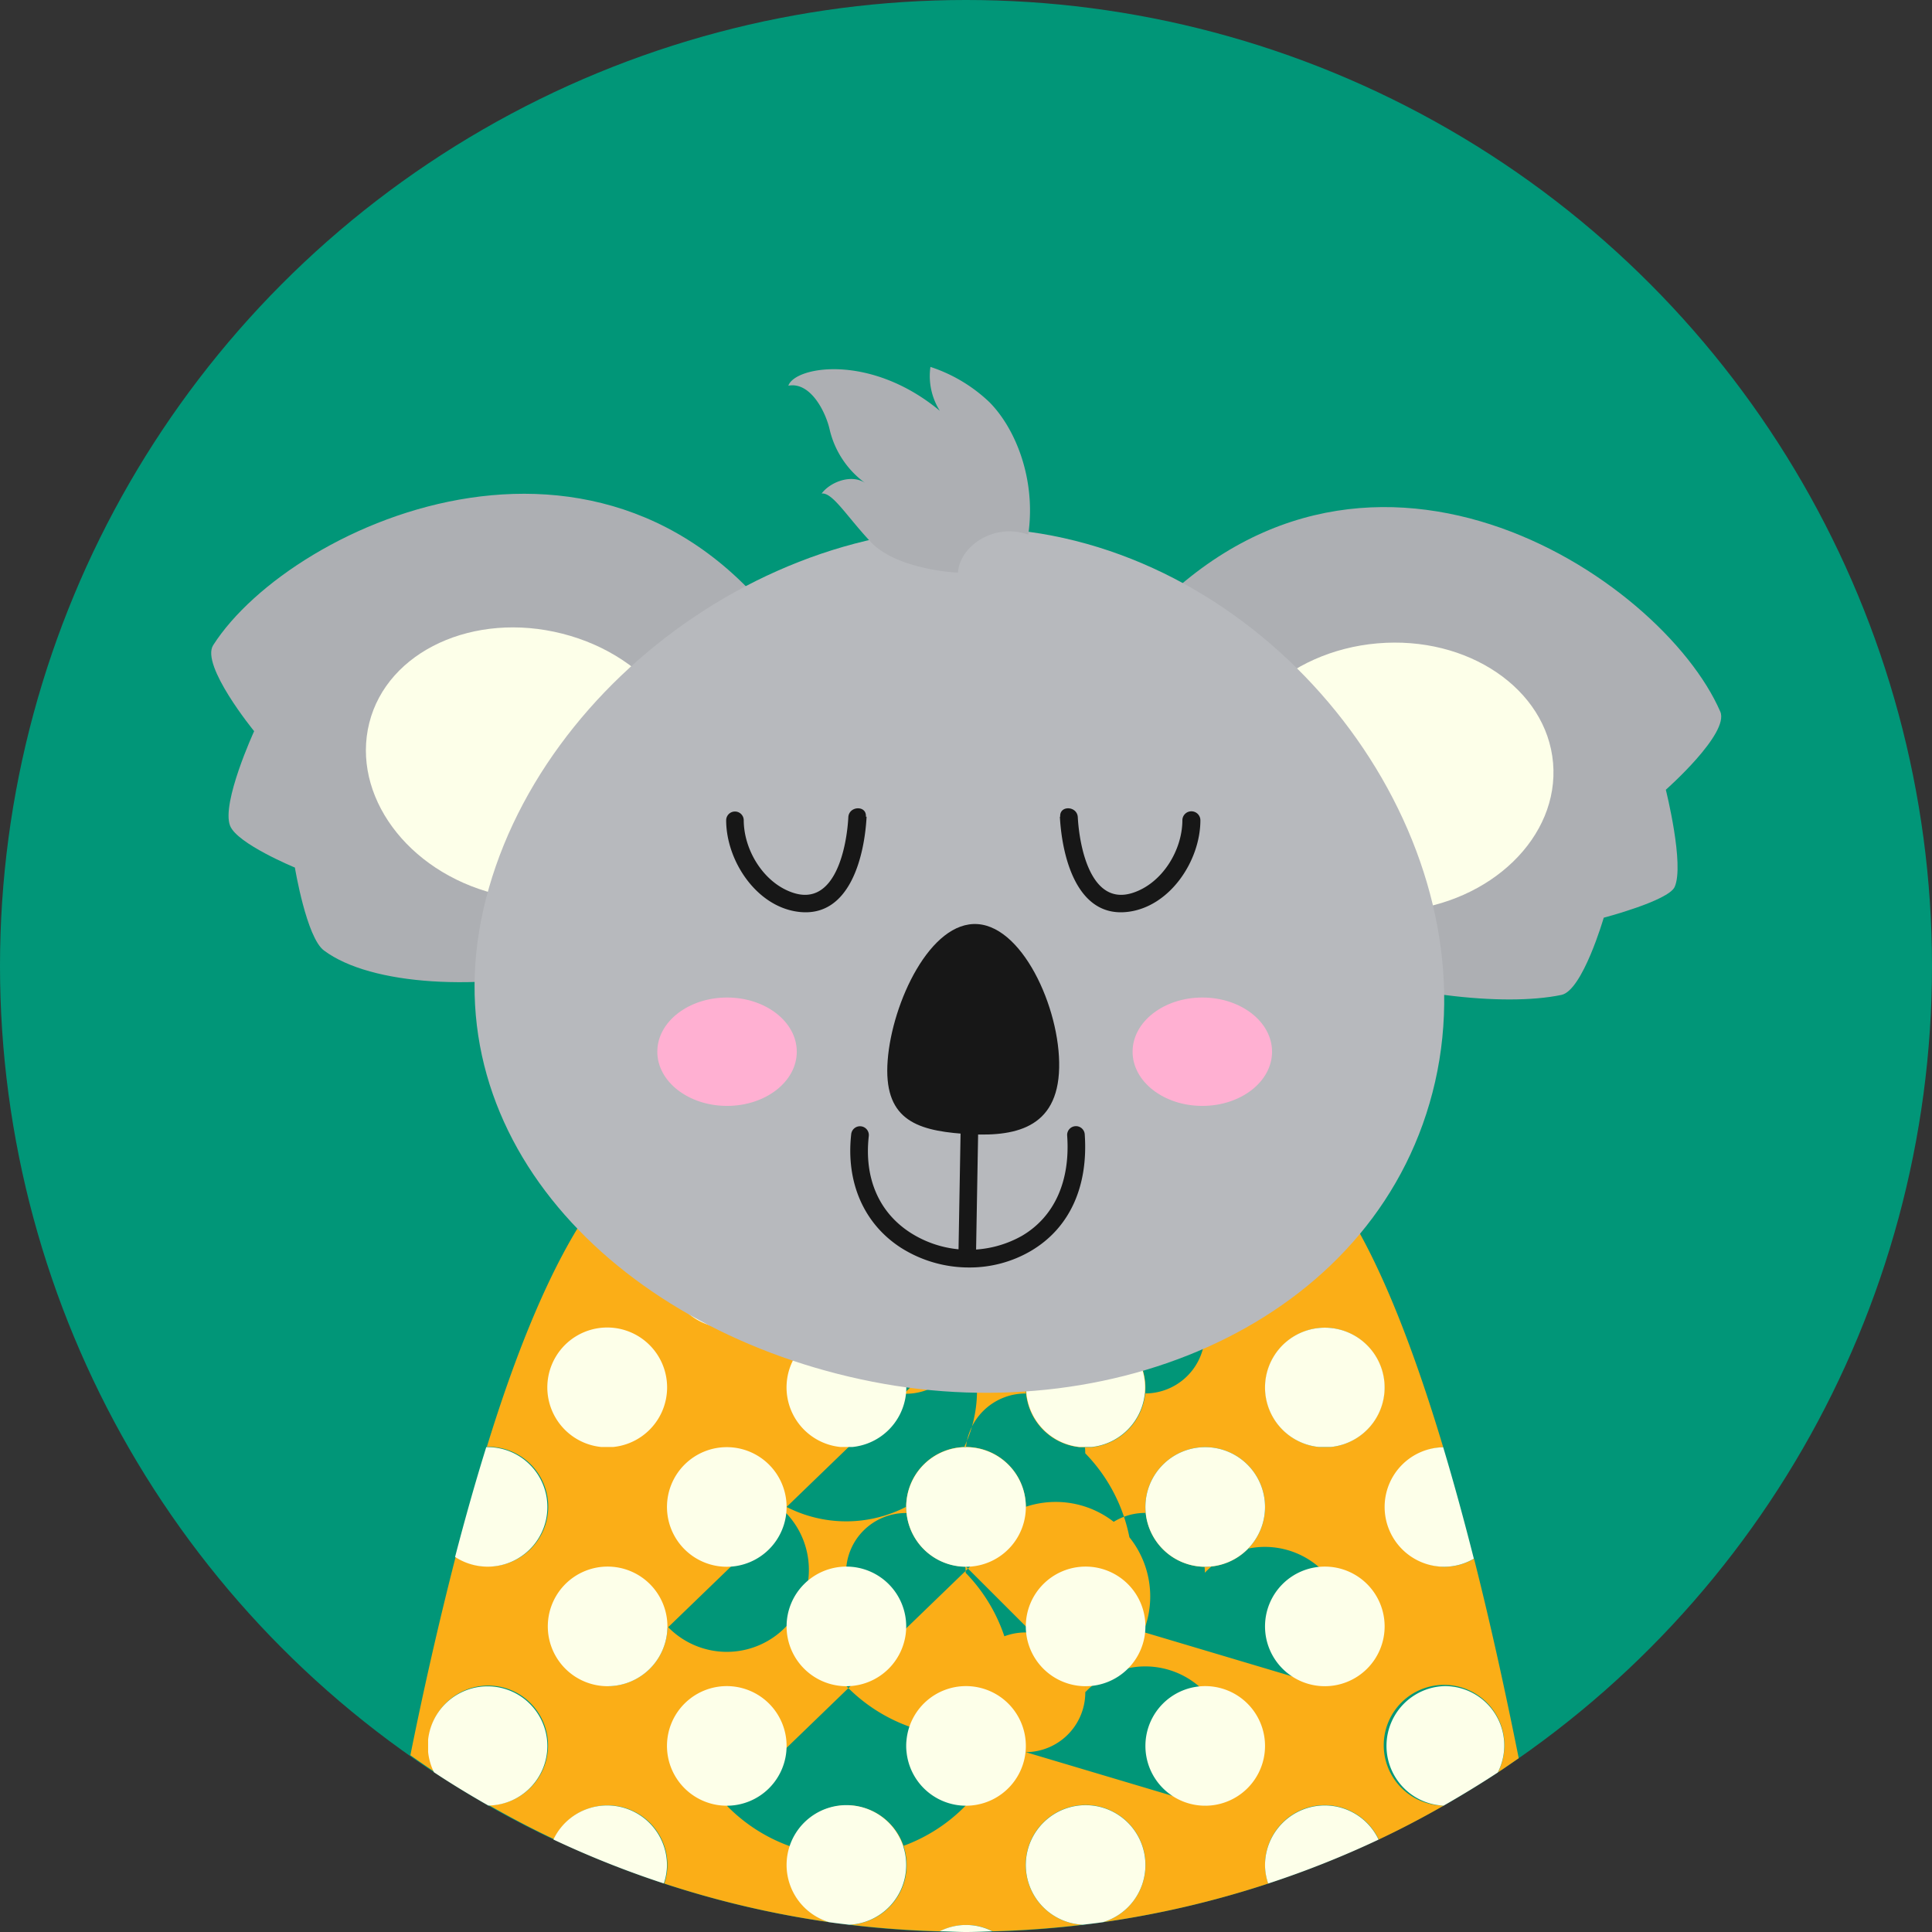 <svg width="220" height="220" xmlns="http://www.w3.org/2000/svg">
 <rect width="100%" height="100%" fill="#333333" stroke="none"/>
 <!-- Created with Method Draw - http://github.com/duopixel/Method-Draw/ -->
 <g>
  <title>background</title>
  <rect fill="none" id="canvas_background" height="222" width="222" y="-1" x="-1"/>
 </g>
 <g>
  <title>Layer 1</title>
  <g id="koala">
   <circle id="svg_1" fill="#019678" r="110" cy="110" cx="110"/>
   <path id="svg_2" fill="#fbae17" d="m164.48,178.41a6.81,6.81 0 0 1 -0.14,-13.61c-3.3,-11 -7.12,-21 -11.41,-27.55a6.71,6.71 0 0 1 -2.07,0.35a6.8,6.8 0 0 1 -6.81,-6.81a6.55,6.55 0 0 1 0.27,-1.78c-7.37,-3.88 -18.93,-5.82 -30.85,-6a6.83,6.83 0 0 1 -3.47,1a6.72,6.72 0 0 1 -3.3,-0.88c-3.46,0.15 -6.9,0.43 -10.21,0.87a6.88,6.88 0 1 1 -2,0.29c-7.3,1.11 -13.86,3 -18.62,5.45a7.32,7.32 0 0 1 0.1,1a6.8,6.8 0 0 1 -6.81,6.81a6.93,6.93 0 0 1 -1.72,-0.24c-4.6,6.52 -8.63,16.47 -12,27.44l0.15,0a6.81,6.81 0 1 1 -3.7,12.51c-2,7.78 -3.75,15.58 -5.16,22.61c0.91,0.64 1.83,1.28 2.76,1.9a6.69,6.69 0 0 1 -0.67,-2.32c0,-0.23 0,-0.46 0,-0.69s0,-0.47 0,-0.7a6.81,6.81 0 1 1 6.86,7.5c2.42,1.38 4.88,2.68 7.41,3.87a6.79,6.79 0 0 1 12.91,2.97a6.54,6.54 0 0 1 -0.36,2.08a109.78,109.78 0 0 0 18.81,4.4a6.8,6.8 0 1 1 2.31,0.29q5.07,0.61 10.27,0.75a6.61,6.61 0 0 1 6,0q5.21,-0.14 10.27,-0.75a6.82,6.82 0 1 1 2.31,-0.29a109.78,109.78 0 0 0 18.81,-4.4a6.54,6.54 0 0 1 -0.36,-2.08a6.79,6.79 0 0 1 12.94,-2.93c2.53,-1.19 5,-2.49 7.41,-3.87a6.87,6.87 0 1 1 6.16,-3.77c0.8,-0.53 1.58,-1.08 2.37,-1.62c-1.43,-7.14 -3.13,-15 -5.09,-22.72a6.73,6.73 0 0 1 -3.37,0.92zm-13.62,-27.22a6.81,6.81 0 0 1 0.7,13.58c-0.23,0 -0.46,0 -0.7,0s-0.47,0 -0.7,0a6.81,6.81 0 0 1 0.7,-13.58zm-13.62,-13.6a6.81,6.81 0 1 1 -6.81,6.81a6.8,6.8 0 0 1 6.81,-6.81zm0,27.2a6.81,6.81 0 1 1 -6.81,6.81a6.81,6.81 0 0 1 6.81,-6.81zm-12.92,0c-0.23,0 -0.47,0 -0.7,0s-0.47,0 -0.7,0a6.81,6.81 0 1 1 1.4,0zm-0.7,-40.78a6.81,6.81 0 1 1 -6.81,6.8a6.81,6.81 0 0 1 6.81,-6.81l0,0.01zm-20.39,19.7a6.82,6.82 0 1 1 0,1.39a6.06,6.06 0 0 1 0,-1.39zm33.97,8.2a6.81,6.81 0 0 1 -13.58,0.69a6.06,6.06 0 0 1 0,-1.39a6.81,6.81 0 0 1 13.58,0.7zm-20.43,-20.41a6.81,6.81 0 0 1 0.7,13.58c-0.23,0 -0.46,0 -0.7,0s-0.47,0 -0.69,0a6.81,6.81 0 0 1 0.69,-13.58zm-13.62,-13.6a6.81,6.81 0 1 1 -27.15,26.5a6.8,6.8 0 0 1 6.76,-6.81l20.39,-19.69zm6.81,34a6.81,6.81 0 1 1 -6.81,-6.81a6.81,6.81 0 0 1 -13.58,26.51l20.39,-19.7zm-20.43,-20.41a6.81,6.81 0 0 1 0.7,13.58c-0.23,0 -0.46,0 -0.7,0s-0.47,0 -0.69,0a6.81,6.81 0 0 1 0.69,-13.58zm0,40.82a6.81,6.81 0 1 1 -13.53,12.89a6.81,6.81 0 0 1 -6.86,6.8l20.39,-19.69zm13.62,13.6a6.81,6.81 0 1 1 6.81,-6.81a6.81,6.81 0 0 1 -27.2,26.51l20.39,-19.7zm13.62,-13.61a6.81,6.81 0 1 1 6.81,-6.81a6.81,6.81 0 0 1 -27.2,26.51l20.39,-19.7zm0,27.22a6.8,6.8 0 0 1 -6.77,-6.12a6.06,6.06 0 0 1 0,-1.39a6.81,6.81 0 1 1 6.77,7.51zm-6.77,-21.13a6.81,6.81 0 1 1 6.81,-6.81a6.81,6.81 0 0 1 6.81,20.42l-13.62,-13.61zm6.77,21.12a6.81,6.81 0 1 1 6.81,-6.81a6.81,6.81 0 0 1 13.66,12.91l-20.47,-6.1zm13.62,-13.61a6.81,6.81 0 1 1 6.81,-6.81a6.81,6.81 0 0 1 13.66,12.91l-20.47,-6.1z"/>
   <path id="svg_3" fill="#fdffe9" d="m150.86,137.6a6.71,6.71 0 0 0 2.07,-0.35a27.44,27.44 0 0 0 -4.08,-5.11a20.42,20.42 0 0 0 -4.53,-3.13a6.55,6.55 0 0 0 -0.27,1.78a6.8,6.8 0 0 0 6.81,6.81z"/>
   <path id="svg_4" fill="#fdffe9" d="m123.62,151.19a6.81,6.81 0 0 0 -0.7,13.58c0.23,0 0.46,0 0.7,0s0.47,0 0.7,0a6.81,6.81 0 0 0 -0.7,-13.58z"/>
   <path id="svg_5" fill="#fdffe9" d="m150.86,178.39a6.81,6.81 0 1 0 6.81,6.81a6.81,6.81 0 0 0 -6.81,-6.81z"/>
   <path id="svg_6" fill="#fdffe9" d="m130.43,212.4a6.81,6.81 0 1 0 -7.14,6.77c0.77,-0.09 1.54,-0.18 2.31,-0.29a6.79,6.79 0 0 0 4.83,-6.48z"/>
   <path id="svg_7" fill="#fdffe9" d="m89.57,130.79a6.81,6.81 0 1 0 6.92,-6.79l-2,0.29a6.79,6.79 0 0 0 -4.92,6.5z"/>
   <path id="svg_8" fill="#fdffe9" d="m68.45,164.77c0.22,0 0.46,0 0.69,0s0.47,0 0.7,0a6.82,6.82 0 1 0 -1.39,0z"/>
   <path id="svg_9" fill="#fdffe9" d="m96.38,178.39a6.81,6.81 0 1 0 6.81,6.81a6.81,6.81 0 0 0 -6.81,-6.81z"/>
   <path id="svg_10" fill="#fdffe9" d="m69.14,205.59a6.77,6.77 0 0 0 -6.12,3.88a109.68,109.68 0 0 0 12.57,5a6.54,6.54 0 0 0 0.36,-2.08a6.81,6.81 0 0 0 -6.81,-6.8z"/>
   <path id="svg_11" fill="#fdffe9" d="m123.62,137.6a6.81,6.81 0 1 0 -6.81,-6.81a6.8,6.8 0 0 0 6.81,6.81z"/>
   <path id="svg_12" fill="#fdffe9" d="m150.16,164.77c0.23,0 0.46,0 0.7,0s0.47,0 0.7,0a6.81,6.81 0 1 0 -1.4,0z"/>
   <path id="svg_13" fill="#fdffe9" d="m123.62,178.39a6.81,6.81 0 1 0 6.81,6.81a6.81,6.81 0 0 0 -6.81,-6.81z"/>
   <path id="svg_14" fill="#fdffe9" d="m150.86,205.59a6.81,6.81 0 0 0 -6.81,6.81a6.54,6.54 0 0 0 0.36,2.08a109.68,109.68 0 0 0 12.57,-5a6.77,6.77 0 0 0 -6.12,-3.89z"/>
   <path id="svg_15" fill="#fdffe9" d="m76,130.79a7.32,7.32 0 0 0 -0.1,-1a22.93,22.93 0 0 0 -3.76,2.4a25.47,25.47 0 0 0 -4.67,5.22a6.93,6.93 0 0 0 1.72,0.24a6.8,6.8 0 0 0 6.81,-6.86z"/>
   <path id="svg_16" fill="#fdffe9" d="m95.69,164.77c0.22,0 0.46,0 0.69,0s0.47,0 0.7,0a6.82,6.82 0 1 0 -1.39,0z"/>
   <path id="svg_17" fill="#fdffe9" d="m69.14,178.39a6.81,6.81 0 1 0 6.86,6.81a6.81,6.81 0 0 0 -6.86,-6.81z"/>
   <path id="svg_18" fill="#fdffe9" d="m103.19,212.4a6.81,6.81 0 1 0 -8.79,6.48c0.77,0.11 1.54,0.2 2.31,0.29a6.79,6.79 0 0 0 6.48,-6.77z"/>
   <path id="svg_19" fill="#fdffe9" d="m157.67,171.6a6.81,6.81 0 0 0 6.81,6.81a6.73,6.73 0 0 0 3.35,-0.92c-1.09,-4.29 -2.25,-8.56 -3.49,-12.69a6.8,6.8 0 0 0 -6.67,6.8z"/>
   <path id="svg_20" fill="#fdffe9" d="m113.47,123q-3.39,0 -6.77,0.1a6.72,6.72 0 0 0 3.3,0.88a6.83,6.83 0 0 0 3.47,-0.98z"/>
   <path id="svg_21" fill="#fdffe9" d="m137.24,151.21a6.81,6.81 0 1 0 -6.81,-6.81a6.81,6.81 0 0 0 6.81,6.81z"/>
   <path id="svg_22" fill="#fdffe9" d="m110,164.79a6.8,6.8 0 0 0 -6.77,6.11a6.06,6.06 0 0 0 0,1.39a6.81,6.81 0 1 0 6.77,-7.5z"/>
   <path id="svg_23" fill="#fdffe9" d="m137.24,192a6.81,6.81 0 1 0 6.81,6.81a6.81,6.81 0 0 0 -6.81,-6.81z"/>
   <path id="svg_24" fill="#fdffe9" d="m107,219.92c1,0 2,0.08 3,0.08s2,-0.05 3,-0.08a6.61,6.61 0 0 0 -6,0z"/>
   <path id="svg_25" fill="#fdffe9" d="m82.76,151.21a6.81,6.81 0 1 0 -6.76,-6.81a6.81,6.81 0 0 0 6.76,6.81z"/>
   <path id="svg_26" fill="#fdffe9" d="m62.33,171.6a6.81,6.81 0 0 0 -6.81,-6.81l-0.15,0c-1.27,4.07 -2.45,8.28 -3.55,12.5a6.79,6.79 0 0 0 10.51,-5.7l0,0.01z"/>
   <path id="svg_27" fill="#fdffe9" d="m82.76,192a6.81,6.81 0 1 0 6.81,6.81a6.81,6.81 0 0 0 -6.81,-6.81z"/>
   <path id="svg_28" fill="#fdffe9" d="m164.48,192a6.81,6.81 0 0 0 -0.09,13.61c2.09,-1.2 4.15,-2.45 6.16,-3.77a6.76,6.76 0 0 0 -6.07,-9.84z"/>
   <path id="svg_29" fill="#fdffe9" d="m110,151.21a6.81,6.81 0 1 0 -6.77,-7.51a6.06,6.06 0 0 0 0,1.39a6.8,6.8 0 0 0 6.77,6.12z"/>
   <path id="svg_30" fill="#fdffe9" d="m137.24,178.41a6.81,6.81 0 1 0 -6.81,-6.81a6.81,6.81 0 0 0 6.81,6.81z"/>
   <path id="svg_31" fill="#fdffe9" d="m110,192a6.8,6.8 0 0 0 -6.77,6.11a6.06,6.06 0 0 0 0,1.39a6.81,6.81 0 1 0 6.77,-7.5z"/>
   <path id="svg_32" fill="#fdffe9" d="m82.76,164.79a6.81,6.81 0 1 0 6.81,6.81a6.81,6.81 0 0 0 -6.81,-6.81z"/>
   <path id="svg_33" fill="#fdffe9" d="m62.33,198.8a6.81,6.81 0 0 0 -13.58,-0.7c0,0.23 0,0.46 0,0.7s0,0.46 0,0.69a6.69,6.69 0 0 0 0.67,2.32c2,1.33 4.09,2.59 6.19,3.79a6.8,6.8 0 0 0 6.72,-6.8z"/>
   <path id="svg_34" fill="#e97069" d="m64.46,41.46c0.35,0.66 0.67,1.34 1,2c-0.33,-0.66 -0.65,-1.34 -1,-2z"/>
   <path id="svg_35" fill="#adafb3" d="m129.51,71.45c25.39,-28.7 59.7,-5.8 66.38,9.58c1.08,2.48 -6.2,8.9 -6.2,8.9s2.15,8.55 1,11.08c-0.74,1.57 -8.07,3.49 -8.07,3.49s-2.4,8.28 -4.81,8.79c-13.12,2.75 -49.29,-5.48 -48.08,-23.72s-25.62,10.59 -0.22,-18.12z"/>
   <path id="svg_36" fill="#fdffe9" d="m139.49,90.11c0.74,8.41 9.7,14.5 20,13.61s18.09,-8.44 17.36,-16.85s-9.69,-14.5 -20,-13.61s-18.09,8.44 -17.36,16.85z"/>
   <path id="svg_37" fill="#adafb3" d="m91.28,74.83c-20.38,-32.46 -58,-15.45 -67,-1.37c-1.48,2.29 4.66,9.8 4.66,9.8s-3.76,8.19 -2.74,10.77c0.8,2.05 7.38,4.76 7.38,4.76s1.32,8 3.32,9.45c10.73,8 49.52,2.62 51.31,-15.56s23.46,14.61 3.07,-17.85z"/>
   <path id="svg_38" fill="#fdffe9" d="m78.39,91.61c-2.09,8.18 -11.92,12.73 -22,10.17s-16.39,-11.28 -14.34,-19.46s11.91,-12.73 22,-10.16s16.43,11.27 14.34,19.45z"/>
   <path id="svg_39" fill="#b7b9bd" d="m55.05,103.54c-6.07,26.65 16,48.24 44.3,53.8s58,-7.51 64.07,-34.16s-15.31,-56.68 -43.59,-62.18s-58.72,15.88 -64.78,42.54z"/>
   <path id="svg_40" fill-rule="evenodd" fill="#adafb3" d="m117.09,60.88c-3.89,-1.39 -7.82,1.32 -8,4.32c-0.88,0 -7.17,-0.53 -9.94,-3.49s-4.35,-5.66 -5.59,-5.51c1,-1.34 3.4,-2.23 4.93,-1.22a10.49,10.49 0 0 1 -4,-6c-0.43,-2 -2.17,-5.54 -4.72,-5.06c0.75,-2.2 9.34,-3.71 17.25,2.86a7.43,7.43 0 0 1 -1.07,-5a17.74,17.74 0 0 1 6.7,4c3,3.01 5.35,8.82 4.44,15.1z"/>
   <path id="svg_41" fill="#171717" d="m120.69,93c0.23,4.39 1.86,11.51 7.69,10.84c4.82,-0.55 8.29,-5.79 8.31,-10.4a1,1 0 0 0 -2.05,-0.06c0,3.43 -2.28,7.18 -5.62,8.28c-4.84,1.6 -6.11,-5.32 -6.29,-8.6c-0.07,-1.31 -2.11,-1.38 -2,-0.06l-0.04,0z"/>
   <path id="svg_42" fill="#171717" d="m98.68,93c-0.23,4.39 -1.86,11.51 -7.69,10.84c-4.82,-0.55 -8.28,-5.79 -8.3,-10.4a1,1 0 0 1 2,-0.06c0,3.43 2.28,7.18 5.62,8.28c4.84,1.6 6.12,-5.32 6.29,-8.6c0.07,-1.31 2.11,-1.38 2,-0.06l0.08,0z"/>
   <ellipse id="svg_43" fill="#ffb0d2" ry="6.17" rx="7.94" cy="119.76" cx="136.91"/>
   <ellipse id="svg_44" fill="#ffb0d2" ry="6.17" rx="7.94" cy="119.76" cx="82.79"/>
   <path id="svg_45" fill="#171717" d="m110.36,144.33a14.45,14.45 0 0 1 -7.79,-2.26c-4.2,-2.72 -6.26,-7.43 -5.64,-12.93a1,1 0 0 1 2,0.23c-0.54,4.78 1.15,8.69 4.74,11a12.33,12.33 0 0 0 12.71,0.35c3.69,-2.17 5.51,-6.23 5.14,-11.41a1,1 0 0 1 0.93,-1.07a1,1 0 0 1 1.07,0.92c0.42,6 -1.75,10.7 -6.12,13.28a13.81,13.81 0 0 1 -7.04,1.89z"/>
   <path id="svg_46" fill="#171717" d="m101.08,120.75c-0.5,6.6 3.1,7.94 8.5,8.35s10.55,-0.27 11,-6.87s-3.85,-16.61 -9.24,-17s-9.76,8.93 -10.26,15.52z"/>
   <path id="svg_47" fill="#171717" d="m110.15,143.26l0,0a1,1 0 0 1 -1,-1l0.25,-14.26a1,1 0 0 1 2,0l-0.25,14.25a1,1 0 0 1 -1,1.01z"/>
  </g>
 </g>
</svg>